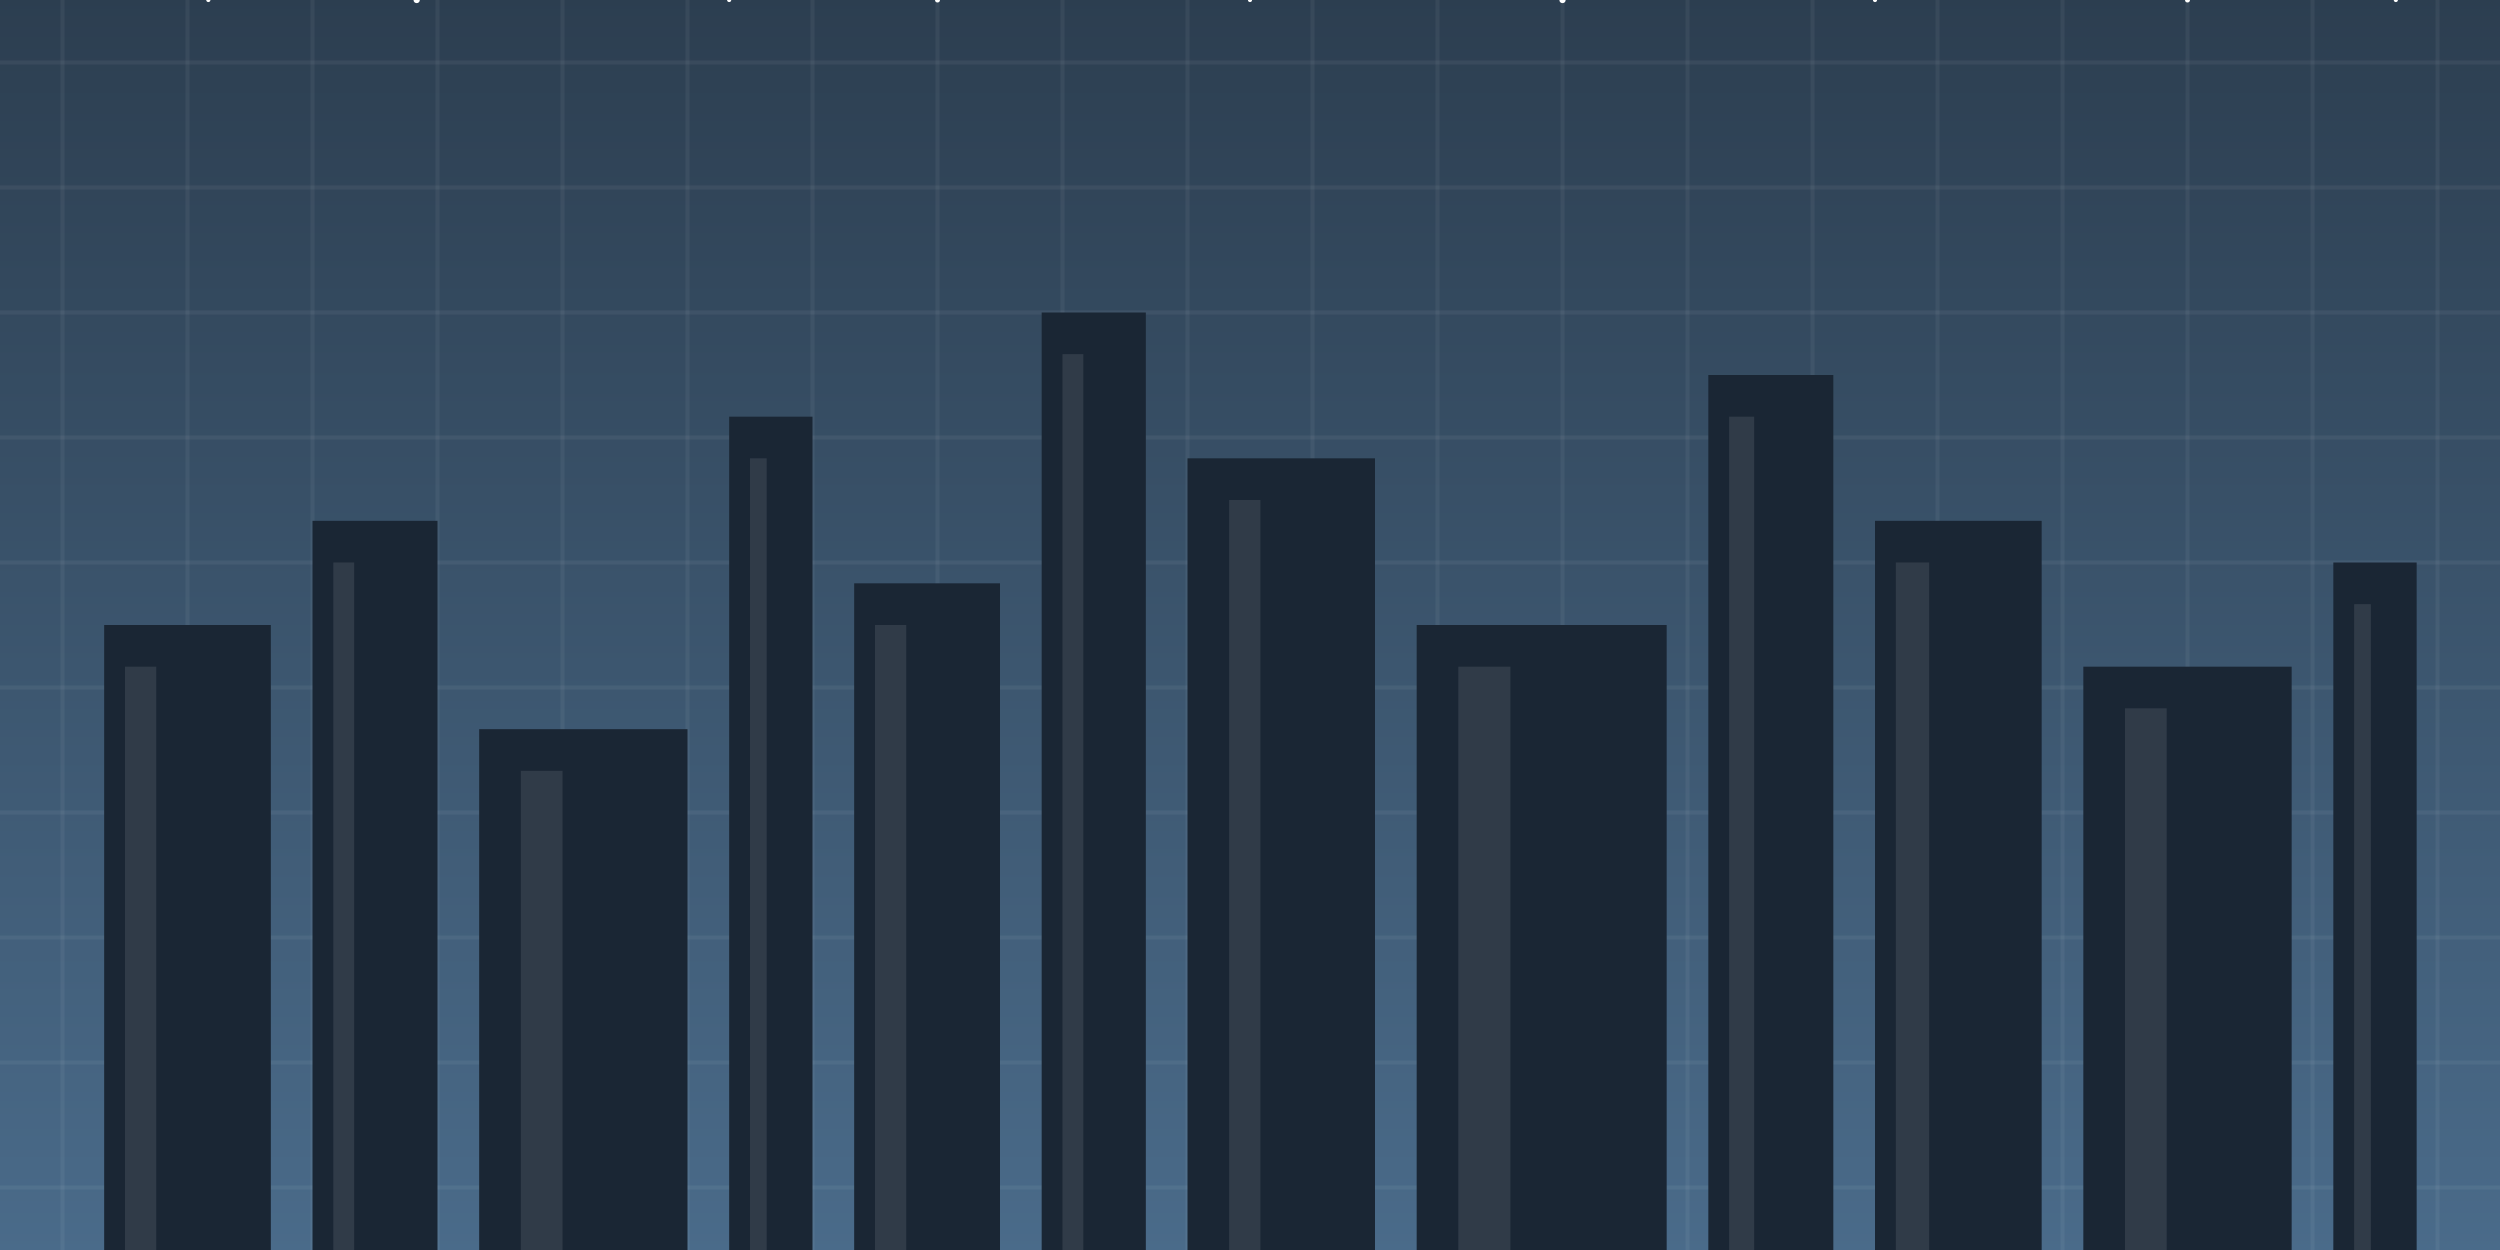 <?xml version="1.0" encoding="UTF-8" standalone="no"?>
<svg width="1200" height="600" xmlns="http://www.w3.org/2000/svg">
  <defs>
    <linearGradient id="skyGradient" x1="0%" y1="0%" x2="0%" y2="100%">
      <stop offset="0%" style="stop-color:#2c3e50;stop-opacity:1" />
      <stop offset="100%" style="stop-color:#4a6b8a;stop-opacity:1" />
    </linearGradient>
    <pattern id="pattern" patternUnits="userSpaceOnUse" width="60" height="60">
      <path d="M0,30 L60,30" stroke="#ffffff" stroke-width="0.5" stroke-opacity="0.2"/>
      <path d="M30,0 L30,60" stroke="#ffffff" stroke-width="0.5" stroke-opacity="0.2"/>
    </pattern>
  </defs>
  
  <!-- Sky background -->
  <rect width="1200" height="600" fill="url(#skyGradient)" />
  
  <!-- Grid overlay -->
  <rect width="1200" height="600" fill="url(#pattern)" />
  
  <!-- Luxembourg skyline -->
  <g fill="#1a2634">
    <!-- Buildings -->
    <rect x="50" y="300" width="80" height="300" />
    <rect x="150" y="250" width="60" height="350" />
    <rect x="230" y="350" width="100" height="250" />
    <rect x="350" y="200" width="40" height="400" />
    <rect x="410" y="280" width="70" height="320" />
    <rect x="500" y="150" width="50" height="450" />
    <rect x="570" y="220" width="90" height="380" />
    <rect x="680" y="300" width="120" height="300" />
    <rect x="820" y="180" width="60" height="420" />
    <rect x="900" y="250" width="80" height="350" />
    <rect x="1000" y="320" width="100" height="280" />
    <rect x="1120" y="270" width="40" height="330" />
  </g>
  
  <!-- Highlights on buildings -->
  <g fill="#ffffff" fill-opacity="0.1">
    <rect x="60" y="320" width="15" height="280" />
    <rect x="160" y="270" width="10" height="330" />
    <rect x="250" y="370" width="20" height="230" />
    <rect x="360" y="220" width="8" height="380" />
    <rect x="420" y="300" width="15" height="300" />
    <rect x="510" y="170" width="10" height="430" />
    <rect x="590" y="240" width="15" height="360" />
    <rect x="700" y="320" width="25" height="280" />
    <rect x="830" y="200" width="12" height="400" />
    <rect x="910" y="270" width="16" height="330" />
    <rect x="1020" y="340" width="20" height="260" />
    <rect x="1130" y="290" width="8" height="310" />
  </g>
  
  <!-- Stars -->
  <g fill="#ffffff">
    <circle cx="100" y="50" r="1" />
    <circle cx="200" y="80" r="1.5" />
    <circle cx="350" y="30" r="1" />
    <circle cx="450" y="70" r="1.2" />
    <circle cx="600" y="40" r="1" />
    <circle cx="750" y="90" r="1.5" />
    <circle cx="900" y="60" r="1" />
    <circle cx="1050" y="30" r="1.2" />
    <circle cx="1150" y="80" r="1" />
  </g>
</svg>